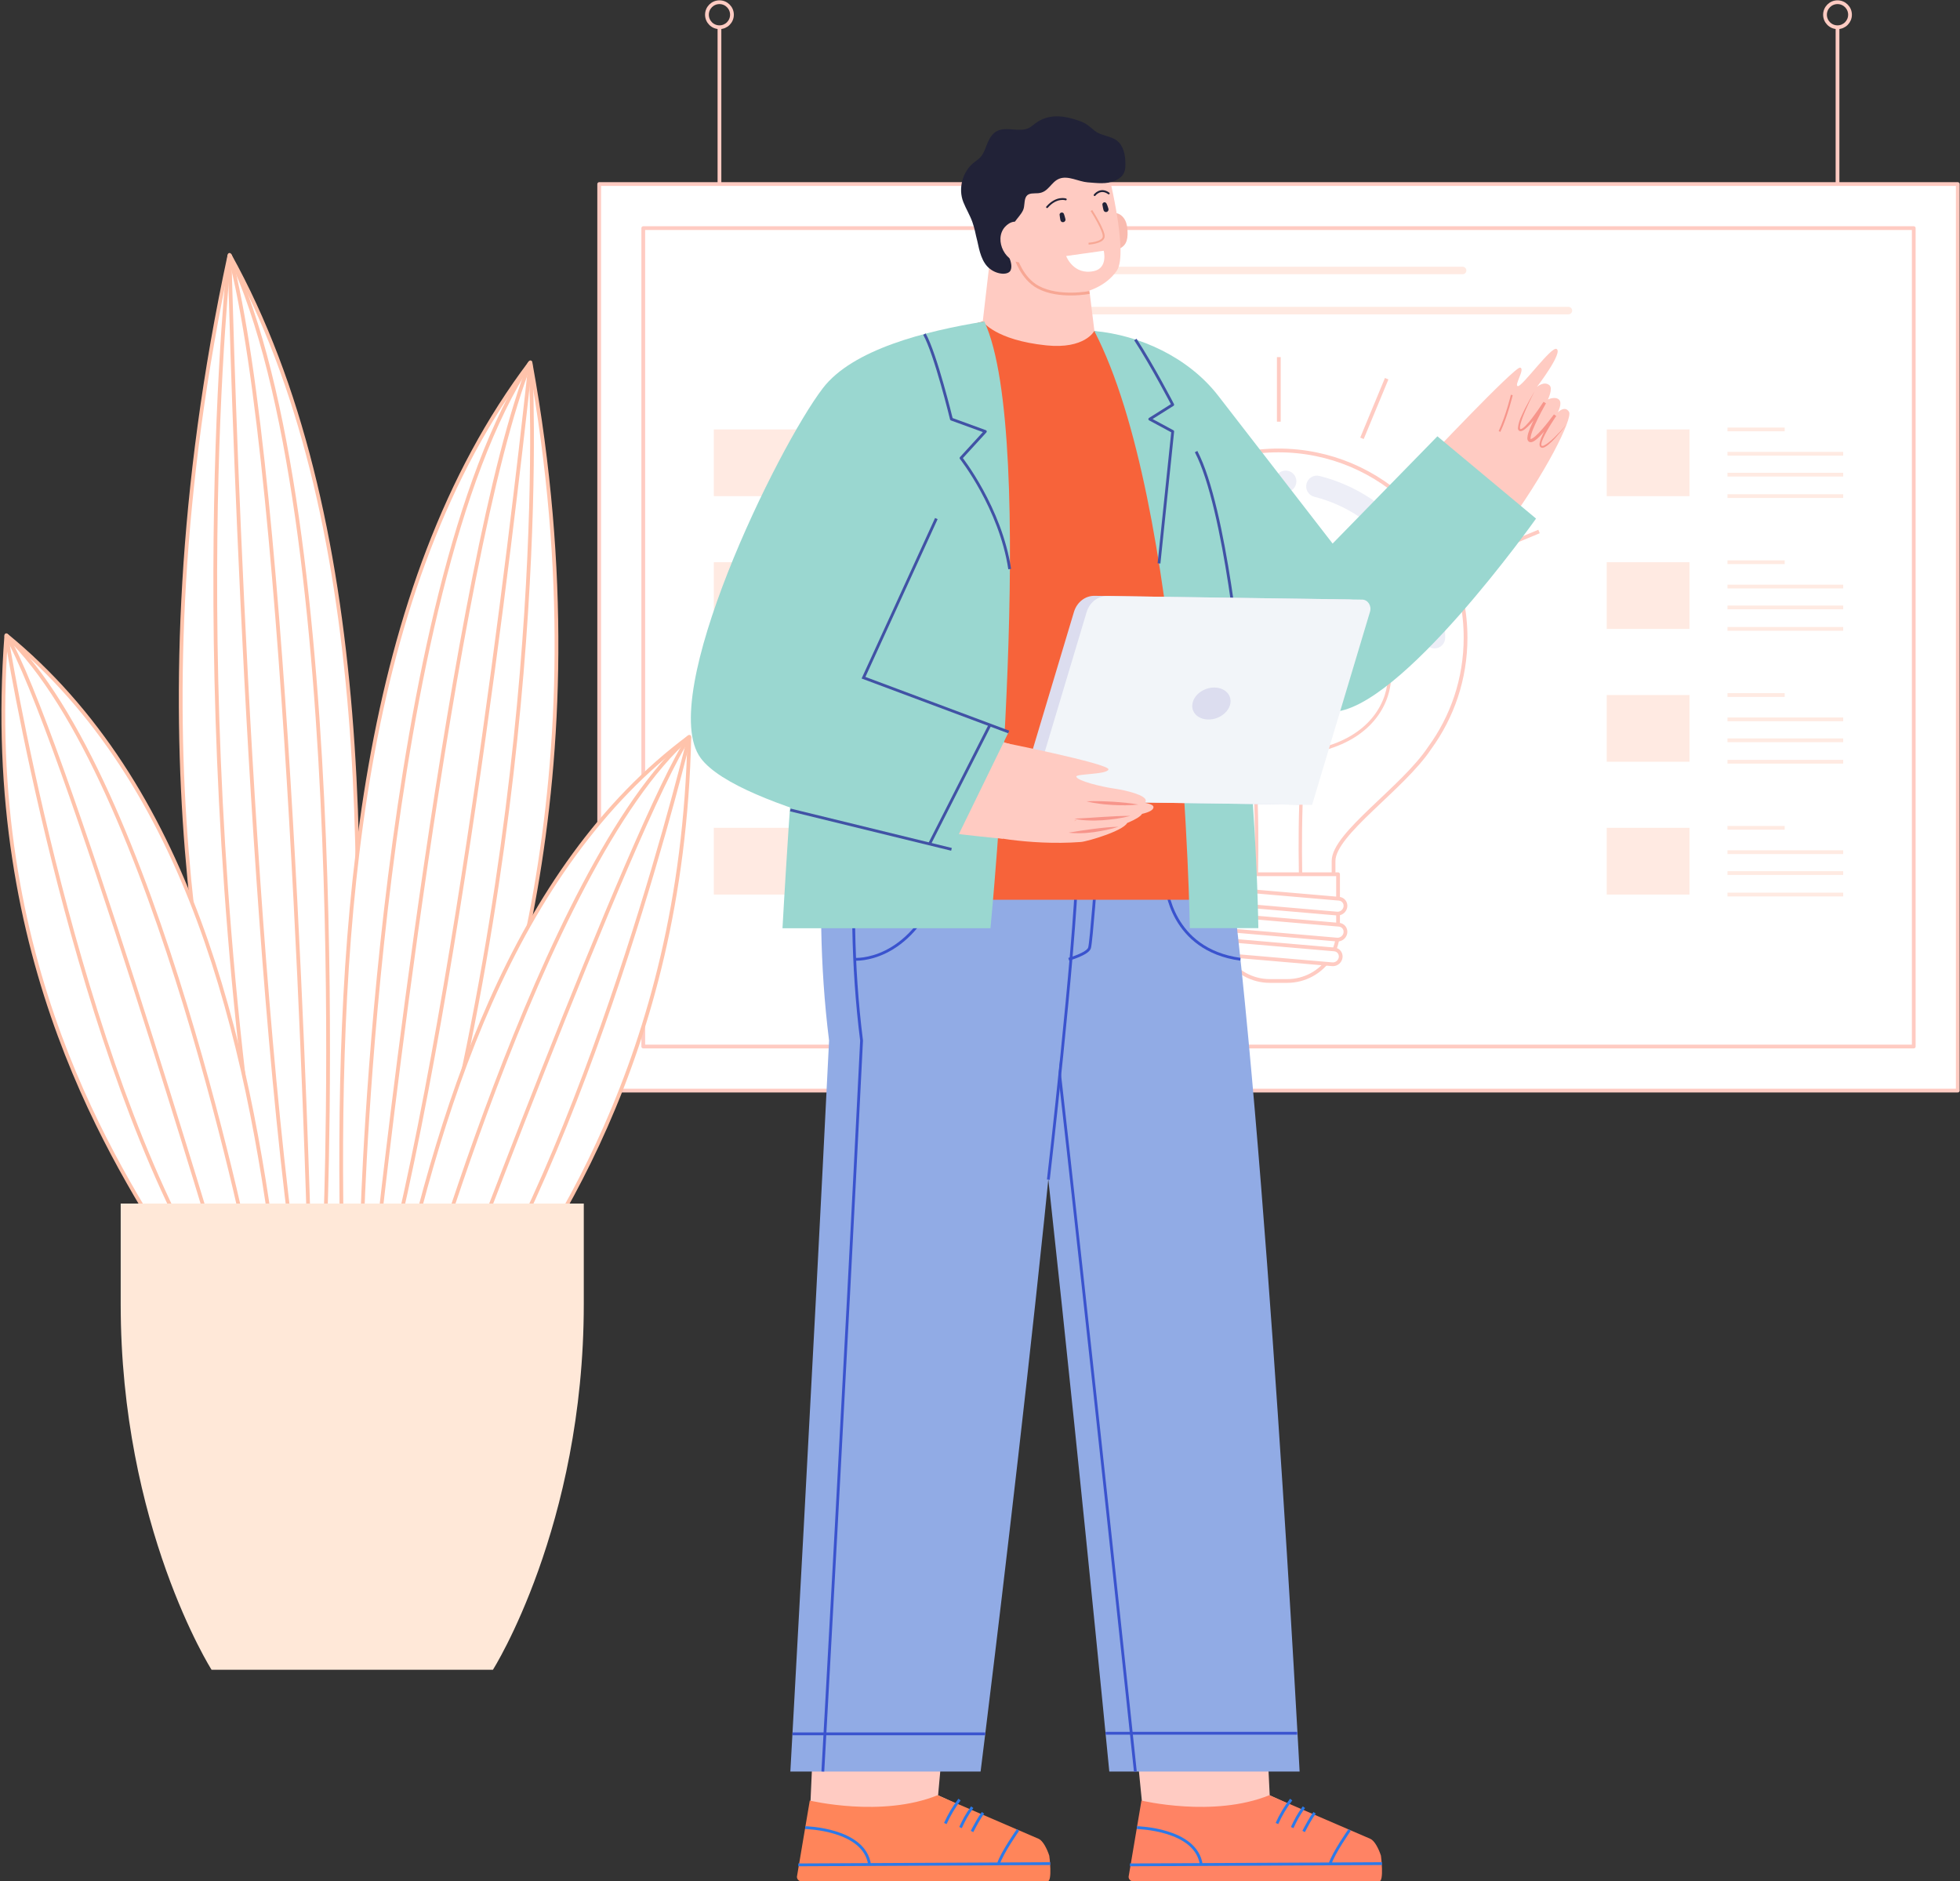 <svg width="522" height="501" viewBox="0 0 522 501" fill="none" xmlns="http://www.w3.org/2000/svg">
<rect x="0" y="0" width="522" height="501" fill="#333333" stroke="none"/>
<path d="M521.408 290.423V49.012L159.581 49.012L159.581 290.423L521.408 290.423Z" fill="white" stroke="#FFCBC2" stroke-miterlimit="10" stroke-linejoin="round"/>
<path d="M509.683 60.752H171.317V278.688H509.683V60.752Z" stroke="#FFCBC2" stroke-miterlimit="10" stroke-linejoin="round"/>
<path d="M290.659 169.814C290.659 142.278 312.969 119.954 340.488 119.954C368.007 119.954 390.318 142.278 390.318 169.814C390.318 180.788 386.775 190.941 380.758 199.18C373.649 209.908 355.163 222.021 355.163 229.274V237.561C355.163 239.216 353.825 240.554 352.171 240.554H344.16H336.805H328.793C327.139 240.554 325.802 239.216 325.802 237.561V229.274C325.802 222.021 307.316 209.908 300.207 199.18C294.213 190.941 290.659 180.8 290.659 169.814Z" fill="white" stroke="#FFCBC2" stroke-miterlimit="10" stroke-linejoin="round"/>
<path d="M346.154 239.732C346.095 238.488 345.204 218.464 346.811 200.917C344.852 201.152 342.74 201.269 340.5 201.269C338.26 201.269 336.148 201.14 334.189 200.917C335.796 218.464 334.893 238.476 334.834 239.732L333.955 239.685C333.966 239.38 334.893 218.675 333.251 200.8C318.471 198.746 311.855 190.365 310.67 182.454C309.978 177.83 311.55 173.229 314.424 171.515C316.16 170.471 318.26 170.26 320.5 170.905C324.019 171.915 327.362 174.954 329.45 179.027C331.855 183.734 333.274 191.539 334.095 200.025C336.078 200.272 338.201 200.401 340.488 200.401C342.776 200.401 344.899 200.272 346.881 200.025C347.702 191.551 349.122 183.734 351.526 179.027C353.614 174.954 356.957 171.915 360.476 170.905C362.717 170.26 364.817 170.471 366.553 171.515C369.415 173.229 370.998 177.83 370.306 182.454C369.121 190.365 362.506 198.746 347.726 200.8C346.084 218.675 347.01 239.38 347.022 239.685L346.154 239.732ZM362.951 171.433C362.236 171.433 361.497 171.539 360.734 171.762C357.438 172.701 354.306 175.577 352.324 179.438C350.013 183.957 348.629 191.586 347.82 199.908C361.978 197.865 368.312 189.872 369.45 182.337C370.083 178.123 368.652 173.804 366.119 172.29C365.18 171.715 364.101 171.433 362.951 171.433ZM318.037 171.433C316.887 171.433 315.82 171.715 314.87 172.278C312.336 173.792 310.905 178.112 311.538 182.325C312.676 189.872 319.01 197.854 333.169 199.896C332.359 191.574 330.975 183.957 328.664 179.426C326.694 175.565 323.55 172.701 320.254 171.75C319.503 171.539 318.752 171.433 318.037 171.433Z" fill="#FFCBC2"/>
<path d="M382.036 172.677C380.453 172.677 379.174 171.398 379.174 169.814C379.174 152.067 367.186 136.644 350.025 132.29C348.5 131.903 347.562 130.341 347.96 128.816C348.347 127.278 349.908 126.351 351.433 126.75C371.139 131.738 384.899 149.45 384.899 169.814C384.899 171.398 383.62 172.677 382.036 172.677Z" fill="#EDEEF7"/>
<path d="M342.4 131.046C343.981 131.046 345.262 129.763 345.262 128.182C345.262 126.6 343.981 125.318 342.4 125.318C340.82 125.318 339.538 126.6 339.538 128.182C339.538 129.763 340.82 131.046 342.4 131.046Z" fill="#EDEEF7"/>
<path d="M356.359 232.807H324.641V247.936C324.641 250.401 325.345 252.831 326.67 254.908C329.169 258.852 333.509 261.235 338.177 261.235H342.823C347.491 261.235 351.831 258.852 354.33 254.908C355.655 252.819 356.359 250.401 356.359 247.936V232.807Z" fill="white" stroke="#FFCBC2" stroke-miterlimit="10" stroke-linejoin="round"/>
<path d="M355.092 256.786C354.998 256.786 354.905 256.786 354.822 256.786L324.758 254.192C323.679 254.098 322.916 253.136 323.069 252.044C323.221 250.953 324.219 250.143 325.298 250.237L355.362 252.831C356.441 252.924 357.204 253.887 357.051 254.979C356.91 255.976 356.066 256.739 355.092 256.786Z" fill="white" stroke="#FFCBC2" stroke-miterlimit="10" stroke-linejoin="round"/>
<path d="M356.359 243.288C356.265 243.288 356.171 243.288 356.089 243.288L324.371 240.554C323.292 240.46 322.529 239.497 322.682 238.406C322.834 237.314 323.831 236.504 324.911 236.598L356.629 239.333C357.708 239.427 358.47 240.389 358.318 241.481C358.177 242.479 357.333 243.241 356.359 243.288Z" fill="white" stroke="#FFCBC2" stroke-miterlimit="10" stroke-linejoin="round"/>
<path d="M356.359 250.213C356.265 250.213 356.171 250.213 356.089 250.213L324.371 247.478C323.292 247.385 322.529 246.422 322.682 245.331C322.834 244.239 323.831 243.429 324.911 243.523L356.629 246.258C357.708 246.352 358.47 247.314 358.318 248.406C358.177 249.403 357.333 250.155 356.359 250.213Z" fill="white" stroke="#FFCBC2" stroke-miterlimit="10" stroke-linejoin="round"/>
<path d="M340.582 95.095V112.29" stroke="#FFCBC2" stroke-miterlimit="10" stroke-linejoin="round"/>
<path d="M393.637 117.149L381.497 129.309" stroke="#FFCBC2" stroke-miterlimit="10" stroke-linejoin="round"/>
<path d="M287.48 117.031L299.632 129.179" stroke="#FFCBC2" stroke-miterlimit="10" stroke-linejoin="round"/>
<path d="M311.855 100.776L318.436 116.656" stroke="#FFCBC2" stroke-miterlimit="10" stroke-linejoin="round"/>
<path d="M369.309 100.846L362.729 116.726" stroke="#FFCBC2" stroke-miterlimit="10" stroke-linejoin="round"/>
<path d="M409.884 141.539L394.013 148.123" stroke="#FFCBC2" stroke-miterlimit="10" stroke-linejoin="round"/>
<path d="M271.175 141.374L287.058 147.959" stroke="#FFCBC2" stroke-miterlimit="10" stroke-linejoin="round"/>
<path opacity="0.35" d="M212.149 114.355H190.108V132.126H212.149V114.355Z" fill="#FFC3AB"/>
<path opacity="0.35" d="M222.272 114.355H237.51" stroke="#FFC3AB" stroke-miterlimit="10"/>
<path opacity="0.35" d="M222.272 132.114H253.087" stroke="#FFC3AB" stroke-miterlimit="10"/>
<path opacity="0.35" d="M222.272 126.398H253.087" stroke="#FFC3AB" stroke-miterlimit="10"/>
<path opacity="0.35" d="M222.272 120.834H253.087" stroke="#FFC3AB" stroke-miterlimit="10"/>
<path opacity="0.35" d="M212.149 149.719H190.108V167.49H212.149V149.719Z" fill="#FFC3AB"/>
<path opacity="0.35" d="M222.272 149.719H237.51" stroke="#FFC3AB" stroke-miterlimit="10"/>
<path opacity="0.35" d="M222.272 167.478H253.087" stroke="#FFC3AB" stroke-miterlimit="10"/>
<path opacity="0.35" d="M222.272 161.762H253.087" stroke="#FFC3AB" stroke-miterlimit="10"/>
<path opacity="0.35" d="M222.272 156.198H253.087" stroke="#FFC3AB" stroke-miterlimit="10"/>
<path opacity="0.35" d="M212.149 185.084H190.108V202.854H212.149V185.084Z" fill="#FFC3AB"/>
<path opacity="0.35" d="M222.272 185.084H237.51" stroke="#FFC3AB" stroke-miterlimit="10"/>
<path opacity="0.35" d="M222.272 202.854H253.087" stroke="#FFC3AB" stroke-miterlimit="10"/>
<path opacity="0.35" d="M222.272 197.138H253.087" stroke="#FFC3AB" stroke-miterlimit="10"/>
<path opacity="0.35" d="M222.272 191.563H253.087" stroke="#FFC3AB" stroke-miterlimit="10"/>
<path opacity="0.35" d="M212.149 220.448H190.108V238.218H212.149V220.448Z" fill="#FFC3AB"/>
<path opacity="0.35" d="M222.272 220.448H237.51" stroke="#FFC3AB" stroke-miterlimit="10"/>
<path opacity="0.35" d="M222.272 238.218H253.087" stroke="#FFC3AB" stroke-miterlimit="10"/>
<path opacity="0.35" d="M222.272 232.502H253.087" stroke="#FFC3AB" stroke-miterlimit="10"/>
<path opacity="0.35" d="M222.272 226.938H253.087" stroke="#FFC3AB" stroke-miterlimit="10"/>
<path opacity="0.35" d="M449.954 114.355H427.913V132.126H449.954V114.355Z" fill="#FFC3AB"/>
<path opacity="0.35" d="M460.077 114.355H475.314" stroke="#FFC3AB" stroke-miterlimit="10"/>
<path opacity="0.35" d="M460.077 132.114H490.892" stroke="#FFC3AB" stroke-miterlimit="10"/>
<path opacity="0.35" d="M460.077 126.398H490.892" stroke="#FFC3AB" stroke-miterlimit="10"/>
<path opacity="0.35" d="M460.077 120.834H490.892" stroke="#FFC3AB" stroke-miterlimit="10"/>
<path opacity="0.35" d="M449.954 149.719H427.913V167.49H449.954V149.719Z" fill="#FFC3AB"/>
<path opacity="0.35" d="M460.077 149.719H475.314" stroke="#FFC3AB" stroke-miterlimit="10"/>
<path opacity="0.35" d="M460.077 167.478H490.892" stroke="#FFC3AB" stroke-miterlimit="10"/>
<path opacity="0.35" d="M460.077 161.762H490.892" stroke="#FFC3AB" stroke-miterlimit="10"/>
<path opacity="0.35" d="M460.077 156.198H490.892" stroke="#FFC3AB" stroke-miterlimit="10"/>
<path opacity="0.35" d="M449.954 185.084H427.913V202.854H449.954V185.084Z" fill="#FFC3AB"/>
<path opacity="0.35" d="M460.077 185.084H475.314" stroke="#FFC3AB" stroke-miterlimit="10"/>
<path opacity="0.35" d="M460.077 202.854H490.892" stroke="#FFC3AB" stroke-miterlimit="10"/>
<path opacity="0.35" d="M460.077 197.138H490.892" stroke="#FFC3AB" stroke-miterlimit="10"/>
<path opacity="0.35" d="M460.077 191.562H490.892" stroke="#FFC3AB" stroke-miterlimit="10"/>
<path opacity="0.35" d="M449.954 220.448H427.913V238.218H449.954V220.448Z" fill="#FFC3AB"/>
<path opacity="0.35" d="M460.077 220.448H475.314" stroke="#FFC3AB" stroke-miterlimit="10"/>
<path opacity="0.35" d="M460.077 238.218H490.892" stroke="#FFC3AB" stroke-miterlimit="10"/>
<path opacity="0.35" d="M460.077 232.502H490.892" stroke="#FFC3AB" stroke-miterlimit="10"/>
<path opacity="0.35" d="M460.077 226.938H490.892" stroke="#FFC3AB" stroke-miterlimit="10"/>
<path d="M489.379 49.015V7.242" stroke="#FFCBC2" stroke-miterlimit="10" stroke-linejoin="round"/>
<path d="M489.379 7.254C491.218 7.254 492.71 5.761 492.71 3.92C492.71 2.079 491.218 0.587 489.379 0.587C487.539 0.587 486.047 2.079 486.047 3.92C486.047 5.761 487.539 7.254 489.379 7.254Z" stroke="#FFCBC2" stroke-miterlimit="10" stroke-linejoin="round"/>
<path d="M191.61 49.015V7.242" stroke="#FFCBC2" stroke-miterlimit="10" stroke-linejoin="round"/>
<path d="M191.61 7.254C193.45 7.254 194.941 5.761 194.941 3.92C194.941 2.079 193.45 0.587 191.61 0.587C189.77 0.587 188.278 2.079 188.278 3.92C188.278 5.761 189.77 7.254 191.61 7.254Z" stroke="#FFCBC2" stroke-miterlimit="10" stroke-linejoin="round"/>
<path opacity="0.35" d="M291.468 72.031H389.532" stroke="#FFC3AB" stroke-width="2" stroke-miterlimit="10" stroke-linecap="round" stroke-linejoin="round"/>
<path opacity="0.35" d="M263.292 82.712H417.708" stroke="#FFC3AB" stroke-width="2" stroke-miterlimit="10" stroke-linecap="round" stroke-linejoin="round"/>
<g clip-path="url(#clip0)">
<path d="M65.532 319.902C56.523 280.102 33.879 194.299 61.133 67.874C99.27 136.479 98.622 237.664 91.576 329.253" fill="white"/>
<path d="M65.532 319.902C56.523 280.102 33.879 194.299 61.133 67.874C99.27 136.479 98.622 237.664 91.576 329.253" stroke="#FFC3AB" stroke-miterlimit="10" stroke-linejoin="round"/>
<path d="M61.133 67.874C61.133 67.874 64.76 227.369 77.45 327.645" stroke="#FFC3AB" stroke-miterlimit="10" stroke-linejoin="round"/>
<path d="M61.133 67.874C61.133 67.874 48.145 182.343 70.159 325.862" stroke="#FFC3AB" stroke-miterlimit="10" stroke-linejoin="round"/>
<path d="M82.217 326.177C82.217 326.177 76.749 126.236 61.133 67.874" stroke="#FFC3AB" stroke-miterlimit="10" stroke-linejoin="round"/>
<path d="M86.616 326.282C86.616 326.282 94.275 137.667 61.133 67.874" stroke="#FFC3AB" stroke-miterlimit="10" stroke-linejoin="round"/>
<path d="M46.428 335.213C31.162 310.236 -4.907 256.856 1.683 169.164C50.248 208.841 65.847 275.873 73.576 337.52" fill="white"/>
<path d="M46.428 335.213C31.162 310.236 -4.907 256.856 1.683 169.164C50.248 208.841 65.847 275.873 73.576 337.52" stroke="#FFC3AB" stroke-miterlimit="10" stroke-linejoin="round"/>
<path d="M1.665 169.164C1.665 169.164 18.28 273.915 52.544 335.021" stroke="#FFC3AB" stroke-miterlimit="10" stroke-linejoin="round"/>
<path d="M59.099 337.52C59.099 337.52 15.896 192.865 1.665 169.164" stroke="#FFC3AB" stroke-miterlimit="10" stroke-linejoin="round"/>
<path d="M67.179 337.52C67.179 337.52 41.38 207.268 1.665 169.164" stroke="#FFC3AB" stroke-miterlimit="10" stroke-linejoin="round"/>
<path d="M119.391 319.412C131.712 284.402 161.7 208.964 141.264 96.487C95.94 156.352 89.736 245.896 91.015 327.121" fill="white"/>
<path d="M119.391 319.412C131.712 284.402 161.7 208.964 141.264 96.487C95.94 156.352 89.736 245.896 91.015 327.121" stroke="#FFC3AB" stroke-miterlimit="10" stroke-linejoin="round"/>
<path d="M141.264 96.469C141.264 96.469 126.542 237.524 106.176 325.984" stroke="#FFC3AB" stroke-miterlimit="10" stroke-linejoin="round"/>
<path d="M141.264 96.469C141.264 96.469 147.311 198.057 114.063 324.586" stroke="#FFC3AB" stroke-miterlimit="10" stroke-linejoin="round"/>
<path d="M101.181 324.586C101.181 324.586 120.635 147.77 141.264 96.469" stroke="#FFC3AB" stroke-miterlimit="10" stroke-linejoin="round"/>
<path d="M96.484 324.586C96.484 324.586 101.181 157.506 141.246 96.469" stroke="#FFC3AB" stroke-miterlimit="10" stroke-linejoin="round"/>
<path d="M128.505 356.048C144.471 332.696 181.715 283.074 183.59 196.204C136.304 231.336 116.289 296.06 103.845 356.1" fill="white"/>
<path d="M128.505 356.048C144.471 332.696 181.715 283.074 183.59 196.204C136.304 231.336 116.289 296.06 103.845 356.1" stroke="#FFC3AB" stroke-miterlimit="10" stroke-linejoin="round"/>
<path d="M183.59 196.204C183.59 196.204 159.299 297.983 122.984 355.349" stroke="#FFC3AB" stroke-miterlimit="10" stroke-linejoin="round"/>
<path d="M116.867 357.271C116.867 357.271 168.658 218.367 183.59 196.186" stroke="#FFC3AB" stroke-miterlimit="10" stroke-linejoin="round"/>
<path d="M109.593 356.625C109.593 356.625 144.436 230.497 183.591 196.204" stroke="#FFC3AB" stroke-miterlimit="10" stroke-linejoin="round"/>
<path d="M155.478 320.514V347.274C155.478 406.527 131.274 444.666 131.274 444.666H56.348C56.348 444.666 32.144 406.527 32.144 347.274V320.514H155.478Z" fill="#FFE8D8"/>
</g>
<g clip-path="url(#clip1)">
<path d="M263.373 71.488L260.968 92.183C260.968 92.183 268.685 100.537 280.365 100.537C292.045 100.537 292.045 92.737 292.045 92.737L289.83 74.92L271.886 56.045L263.373 71.488Z" fill="#FFCBC2"/>
<path d="M295.541 57.796C295.593 57.05 296.51 56.652 297.236 56.756C298.292 56.895 299.174 57.709 299.659 58.662C300.143 59.616 300.265 60.708 300.299 61.782C300.334 62.77 300.265 63.81 299.815 64.694C299.001 66.254 296.89 66.999 295.281 66.254" fill="#F9BBAF"/>
<path d="M294.624 43.739C294.624 43.739 300.801 67.311 297.409 72.129C292.339 79.374 280.261 79.929 275.157 76.584C270.883 73.776 267.387 58.766 267.387 54.867C267.387 44.294 289.069 38.176 294.624 43.739Z" fill="#FFCBC2"/>
<path d="M259.652 61.487C259.462 60.708 259.254 59.928 258.978 59.148C258.32 57.293 257.299 55.664 256.572 53.844C255.119 50.221 256.33 45.698 259.393 43.271C259.929 42.838 260.535 42.474 261.019 41.971C262.11 40.845 262.473 39.25 263.113 37.812C263.632 36.65 264.376 35.524 265.501 34.917C268.079 33.548 271.523 35.402 274.101 34.033C274.655 33.739 275.139 33.305 275.641 32.924C279.344 30.116 283.532 30.775 287.564 32.231C289.45 32.907 290.073 33.652 291.63 34.882C293.343 36.217 295.714 36.13 297.444 37.43C299.261 38.8 299.711 41.33 299.728 43.6C299.728 44.432 299.694 45.282 299.347 46.027C298.898 46.98 297.998 47.656 297.029 48.09C294.71 49.147 292.114 48.731 289.675 48.558C287.287 48.384 284.501 46.686 282.165 47.57C279.881 48.419 279.292 51.227 276.489 51.452C275.382 51.539 274.032 51.331 273.374 52.232C272.63 53.237 273.028 54.901 272.423 56.08C271.869 57.189 270.883 58.177 270.173 59.2C268.754 61.227 266.73 62.614 267.456 65.249C267.958 67.086 269.983 70.032 269.152 71.974C268.599 73.256 265.778 73.239 263.667 71.61C261.469 69.946 260.829 66.757 260.293 64.226C260.033 63.273 259.86 62.389 259.652 61.487Z" fill="#212237"/>
<path d="M290.159 77.884C290.159 77.884 282.061 79.478 276.489 76.48C272.094 74.123 270.502 68.628 270.502 68.628" stroke="#F7A794" stroke-width="0.75" stroke-miterlimit="10"/>
<path d="M273.253 60.933C272.734 60.066 271.021 58.94 270.087 59.044C269.152 59.148 268.287 59.702 267.63 60.447C264.549 63.931 267.906 70.57 272.63 69.842C274.361 69.564 273.894 67.276 273.894 67.276" fill="#FFCBC2"/>
<path d="M290.678 56.062C290.678 56.062 294.277 61.609 293.931 63.151C293.585 64.694 289.917 64.885 289.917 64.885" stroke="#F7A794" stroke-width="0.5" stroke-miterlimit="10"/>
<path d="M293.949 66.774L283.947 68.178C283.947 68.178 285.85 73.343 291.301 72.199C295.16 71.384 293.949 66.774 293.949 66.774Z" fill="white"/>
<path d="M294.693 54.191C294.762 54.329 294.814 54.485 294.883 54.624C294.918 54.728 294.952 54.849 295.004 54.953C295.073 55.179 295.16 55.386 295.212 55.612C295.246 55.785 295.229 55.976 295.143 56.132C295.056 56.27 294.9 56.409 294.727 56.444C294.554 56.478 294.364 56.478 294.208 56.374C294.053 56.27 293.949 56.149 293.897 55.959C293.828 55.751 293.793 55.525 293.741 55.3C293.689 55.075 293.655 54.849 293.62 54.624C293.603 54.537 293.585 54.468 293.603 54.381C293.603 54.295 293.637 54.225 293.672 54.156C293.741 54.052 293.828 53.965 293.949 53.913C294.07 53.861 294.208 53.844 294.329 53.879C294.468 53.948 294.624 54.052 294.693 54.191Z" fill="#212237"/>
<path d="M291.526 51.955C291.526 51.955 293.066 49.892 295.281 51.504" stroke="#212237" stroke-width="0.5" stroke-miterlimit="10" stroke-linecap="round" stroke-linejoin="round"/>
<path d="M283.359 56.998C283.428 57.206 283.497 57.432 283.566 57.64C283.636 57.865 283.687 58.073 283.739 58.298C283.774 58.385 283.774 58.472 283.757 58.576C283.757 58.662 283.722 58.749 283.67 58.836C283.584 58.974 283.428 59.113 283.255 59.148C283.082 59.182 282.892 59.182 282.736 59.078C282.58 58.974 282.476 58.853 282.424 58.662C282.372 58.437 282.338 58.212 282.303 57.986C282.269 57.709 282.217 57.432 282.199 57.172C282.182 57.033 282.269 56.842 282.372 56.756C282.476 56.669 282.58 56.617 282.718 56.6C282.84 56.582 282.995 56.6 283.099 56.669C283.22 56.721 283.307 56.842 283.359 56.998Z" fill="#212237"/>
<path d="M283.843 53.099C283.843 53.099 281.403 52.267 278.86 55.161" stroke="#212237" stroke-width="0.5" stroke-miterlimit="10" stroke-linecap="round" stroke-linejoin="round"/>
<path d="M299.399 432.26L304.158 480.08L303.76 495.124L362.628 494.83C364.064 494.83 365.223 493.651 365.223 492.212C365.223 491.138 364.548 490.167 363.545 489.786L338.16 478.087L335.72 428.343" fill="#FFCBC2"/>
<path d="M367.784 494.171C367.179 492.282 366.071 490.167 364.964 489.682L338.039 478.069C323.21 484.101 304.002 479.49 304.002 479.49L300.576 499.786C300.576 500.462 301.13 501 301.805 501H367.334C368.649 501 367.802 494.24 367.784 494.171Z" fill="#FF8364"/>
<path d="M343.87 479.23C342.365 481.206 341.084 483.355 340.081 485.608" stroke="#2C79E8" stroke-width="0.75" stroke-miterlimit="10"/>
<path d="M347.262 481.258C345.704 483.425 345.082 484.673 344.147 486.683" stroke="#2C79E8" stroke-width="0.75" stroke-miterlimit="10"/>
<path d="M350.117 482.749C349.062 484.17 348.023 486.146 347.193 487.723" stroke="#2C79E8" stroke-width="0.75" stroke-miterlimit="10"/>
<path d="M300.922 496.615L368.061 496.285" stroke="#2C79E8" stroke-width="0.75" stroke-miterlimit="10"/>
<path d="M302.791 486.7C302.791 486.7 318.555 487.012 319.922 496.545" stroke="#2C79E8" stroke-width="0.75" stroke-miterlimit="10"/>
<path d="M359.444 487.307C359.444 487.307 355.101 493.495 354.235 496.355" stroke="#2C79E8" stroke-width="0.75" stroke-miterlimit="10"/>
<path d="M326.947 226.942C337.053 299.755 346.12 471.76 346.12 471.76H295.437C295.437 471.76 284.985 364.231 276.108 286.443C253.804 249.474 255.534 209.436 253.025 204.115" fill="#91ABE5"/>
<path d="M302.376 471.761C302.376 471.761 289.848 353 280.971 275.212" stroke="#3A53CE" stroke-width="0.75" stroke-miterlimit="10"/>
<path d="M218.002 432.26L215.839 480.08L215.441 495.124L274.309 494.83C275.745 494.83 276.904 493.651 276.904 492.212C276.904 491.138 276.23 490.167 275.226 489.786L249.841 478.087L254.323 428.343" fill="#FFCBC2"/>
<path d="M279.448 494.171C278.842 492.282 277.735 490.167 276.628 489.682L249.703 478.069C234.873 484.101 215.666 479.49 215.666 479.49L212.24 499.786C212.24 500.462 212.794 501 213.468 501H278.998C280.331 501 279.483 494.24 279.448 494.171Z" fill="#FF855A"/>
<path d="M255.551 479.23C254.046 481.206 252.766 483.355 251.762 485.608" stroke="#2C79E8" stroke-width="0.75" stroke-miterlimit="10"/>
<path d="M258.926 481.258C257.368 483.425 256.745 484.673 255.811 486.683" stroke="#2C79E8" stroke-width="0.75" stroke-miterlimit="10"/>
<path d="M261.798 482.749C260.743 484.17 259.704 486.146 258.874 487.723" stroke="#2C79E8" stroke-width="0.75" stroke-miterlimit="10"/>
<path d="M212.603 496.615L279.725 496.285" stroke="#2C79E8" stroke-width="0.75" stroke-miterlimit="10"/>
<path d="M214.455 486.7C214.455 486.7 230.219 487.012 231.586 496.545" stroke="#2C79E8" stroke-width="0.75" stroke-miterlimit="10"/>
<path d="M271.125 487.307C271.125 487.307 266.782 493.495 265.916 496.355" stroke="#2C79E8" stroke-width="0.75" stroke-miterlimit="10"/>
<path d="M219.542 220.199C218.175 236.734 218.296 257.152 220.805 277.101C216.479 364.768 210.492 471.76 210.492 471.76H261.158C261.158 471.76 285.556 277.587 286.698 218.743" fill="#91ABE5"/>
<path d="M228.194 220.199C226.827 236.734 226.948 257.152 229.457 277.101C225.131 364.768 219.144 471.76 219.144 471.76" stroke="#3A53CE" stroke-width="0.75" stroke-miterlimit="10"/>
<path d="M279.206 314.14C279.206 314.14 286.248 253.252 286.854 230.893" stroke="#3A53CE" stroke-width="0.75" stroke-miterlimit="10"/>
<path d="M211.063 461.725H262.404" stroke="#3A53CE" stroke-width="0.75" stroke-miterlimit="10"/>
<path d="M294.451 461.569H345.462" stroke="#3A53CE" stroke-width="0.75" stroke-miterlimit="10"/>
<path d="M227.64 255.453C227.64 255.453 242.21 256.58 250.239 235.903" stroke="#3A53CE" stroke-width="0.75" stroke-miterlimit="10"/>
<path d="M284.622 255.453C284.622 255.453 289.709 254.015 290.176 252.42C290.644 250.826 292.028 231.985 292.028 231.985" stroke="#3A53CE" stroke-width="0.75" stroke-miterlimit="10"/>
<path d="M310.612 235.903C310.612 235.903 311.754 252.888 330.356 255.453" stroke="#3A53CE" stroke-width="0.75" stroke-miterlimit="10"/>
<path d="M379.274 123.191C379.274 123.191 403.361 97.66 404.832 97.903C406.32 98.145 403.049 102.86 404.295 102.825C405.541 102.79 413.103 92.287 414.522 92.911C416.443 93.76 409.313 103.05 409.313 103.05C409.313 103.05 411.2 101.369 412.653 102.582C413.674 103.449 412.255 106.378 412.255 106.378C412.255 106.378 414.141 105.477 415.179 106.396C416.218 107.314 414.885 109.81 414.885 109.81C414.885 109.81 416.806 107.851 417.879 109.689C418.883 111.422 411.805 125.929 400.264 141.493" fill="#FFCBC2"/>
<path d="M291.44 88.144C303.5 89.237 316.496 95.112 324.473 105.425C337.9 122.774 354.91 144.752 354.91 144.752L382.821 116.188L409.089 138.096C409.089 138.096 372.733 189.452 354.702 189.573C338.489 189.677 311.114 166.383 303.189 153.834C287.217 128.615 291.44 88.144 291.44 88.144Z" fill="#9AD7D0"/>
<path d="M261.729 85.614C261.729 85.614 265.086 90.571 278.669 91.975C288.931 93.032 291.44 88.144 291.44 88.144C291.44 88.144 316.236 101.369 323.59 156.156C330.944 210.927 331.654 239.612 331.654 239.612H215.285C215.285 239.612 214.887 197.945 218.296 162.119C221.809 125.27 229.526 94.141 261.729 85.614Z" fill="#F7633A"/>
<path d="M402.634 105.182C402.634 105.182 401.354 110.59 399.364 114.906" stroke="#F7958B" stroke-width="0.5" stroke-miterlimit="10"/>
<path d="M417.135 113.138C416.131 114.299 415.076 115.425 413.968 116.5C413.415 117.037 412.844 117.54 412.238 117.991C411.944 118.216 411.615 118.424 411.303 118.58C410.992 118.788 410.629 118.771 410.542 118.667C410.438 118.511 410.508 118.077 410.594 117.748C410.698 117.401 410.836 117.055 410.992 116.708C411.303 116.015 411.65 115.339 412.03 114.68C412.774 113.346 413.622 112.063 414.453 110.78L413.847 110.364C412.826 111.751 411.753 113.12 410.629 114.403C410.058 115.044 409.469 115.668 408.846 116.205C408.535 116.465 408.189 116.725 407.895 116.847C407.739 116.916 407.635 116.899 407.67 116.899C407.67 116.968 407.6 116.847 407.618 116.673C407.791 115.183 408.621 113.502 409.331 111.976C410.075 110.416 410.888 108.891 411.736 107.401L411.079 107.002C410.127 108.493 409.106 109.931 408.033 111.352C407.497 112.046 406.943 112.739 406.337 113.346C406.026 113.658 405.714 113.935 405.368 114.143C405.195 114.229 405.022 114.299 404.936 114.264C404.866 114.264 404.815 114.177 404.797 113.987C404.78 113.207 405.109 112.323 405.386 111.508C405.68 110.676 406.026 109.862 406.372 109.047C407.081 107.418 407.86 105.823 408.673 104.229C407.774 105.771 406.908 107.314 406.095 108.908C405.334 110.538 404.434 112.063 404.261 114.022C404.261 114.247 404.365 114.68 404.763 114.784C405.126 114.871 405.386 114.732 405.611 114.628C406.043 114.385 406.389 114.074 406.735 113.762C407.427 113.138 408.016 112.462 408.587 111.768C409.729 110.382 410.732 108.908 411.736 107.418L411.079 107.019C410.196 108.527 409.365 110.052 408.587 111.63C408.206 112.41 407.825 113.207 407.497 114.022C407.185 114.853 406.822 115.651 406.77 116.673C406.787 116.916 406.77 117.297 407.168 117.609C407.566 117.869 407.964 117.731 408.189 117.644C408.691 117.436 409.019 117.141 409.383 116.847C410.058 116.257 410.646 115.599 411.234 114.94C412.376 113.606 413.449 112.236 414.47 110.815L413.864 110.399C413.017 111.699 412.238 113.034 411.511 114.403C411.148 115.096 410.802 115.789 410.508 116.517C410.369 116.881 410.231 117.245 410.127 117.644C410.058 118.043 409.885 118.441 410.179 118.979C410.646 119.447 411.234 119.187 411.528 118.996C411.892 118.805 412.203 118.563 412.497 118.303C413.103 117.8 413.64 117.245 414.176 116.673C415.197 115.547 416.183 114.351 417.135 113.138Z" fill="#F7958B"/>
<path d="M291.44 88.144C315.284 134.058 316.876 247.168 316.876 247.168H335.132C335.132 247.168 334.284 173.835 320.493 126.016C314.627 105.702 299.572 89.6 291.44 88.144Z" fill="#9AD7D0"/>
<path d="M330.546 179.798C330.546 179.798 326.497 135.41 318.555 120.261" stroke="#4152A5" stroke-width="0.75" stroke-miterlimit="10" stroke-linejoin="round"/>
<path d="M308.674 150.038L312.325 114.906L306.217 111.612L312.325 107.765C312.325 107.765 306.996 97.487 302.376 90.415" stroke="#4152A5" stroke-width="0.75" stroke-miterlimit="10" stroke-linejoin="round"/>
<path d="M262.162 85.614C276.489 116.518 263.788 247.186 263.788 247.186H208.398C208.398 247.186 211.029 199.314 213.313 180.734C215.614 162.153 230.686 102.565 230.686 102.565L262.162 85.614Z" fill="#9AD7D0"/>
<path d="M227.502 209.349L280.971 210.095L280.919 213.371L224.456 212.573C224.491 210.771 225.841 209.315 227.502 209.349Z" fill="#DCDDEF"/>
<path d="M346.068 214.289L270.952 213.232L286.023 162.951C286.802 160.368 289.017 158.635 291.492 158.67L359.409 159.623C360.915 159.64 361.97 161.252 361.503 162.829L346.068 214.289Z" fill="#DCDDEF"/>
<path d="M349.442 214.342L274.326 213.285L289.398 163.004C290.176 160.422 292.391 158.689 294.866 158.723L362.783 159.676C364.289 159.694 365.344 161.306 364.877 162.883L349.442 214.342Z" fill="#F2F5F9"/>
<path d="M327.657 187.424C327.189 189.781 324.542 191.653 321.773 191.601C318.987 191.566 317.119 189.625 317.603 187.268C318.07 184.911 320.718 183.039 323.486 183.091C326.255 183.143 328.124 185.084 327.657 187.424Z" fill="#DCDDEF"/>
<path d="M242.054 151.581C242.054 151.581 227.363 177.354 228.229 183.316C228.869 187.805 268.91 198.101 268.91 198.101L267.11 223.354C267.11 223.354 200.127 217.651 192.34 204.202C181.681 185.777 211.184 138.114 211.184 138.114" fill="#FFCBC2"/>
<path d="M261.141 196.575C266.626 197.546 295.558 203.421 295.212 204.895C294.883 206.299 286.387 206.021 286.646 206.836C287.01 207.98 293.291 209.505 296.89 210.025C300.109 210.493 305.179 211.776 305.162 213.214C305.11 215.935 287.529 213.11 287.529 213.11C287.529 213.11 307.013 212.59 307.203 214.878C307.48 218.154 286.854 217.929 286.127 218.639C286.127 218.639 304.071 213.873 304.279 216.299C304.487 218.726 288.567 223.388 283.653 223.042C287.737 222.556 300.213 216.473 300.317 218.709C300.403 220.944 289.605 224.099 287.875 224.22C273.686 225.295 260.795 222.21 260.795 222.21" fill="#FFCBC2"/>
<path d="M303.172 214.254C300.888 213.821 298.586 213.648 296.285 213.492C293.983 213.37 291.682 213.284 289.363 213.388C290.488 213.7 291.63 213.873 292.789 214.029C293.931 214.202 295.091 214.272 296.25 214.358C298.534 214.48 300.853 214.514 303.172 214.254Z" fill="#F7958B"/>
<path d="M301.095 217.27C296.042 217.253 291.111 217.807 286.093 218.015C287.321 218.327 288.585 218.431 289.848 218.483C291.111 218.553 292.374 218.501 293.62 218.431C296.146 218.241 298.655 217.911 301.095 217.27Z" fill="#F7958B"/>
<path d="M297.894 220.165C295.644 220.217 293.43 220.459 291.215 220.737C289 221.031 286.82 221.343 284.587 221.742C285.712 221.898 286.837 221.898 287.962 221.881C289.086 221.863 290.211 221.742 291.319 221.603C293.533 221.274 295.748 220.858 297.894 220.165Z" fill="#F7958B"/>
<path d="M262.162 85.614C246.519 88.144 227.052 93.032 219.144 103.38C207.014 119.239 174.621 185.604 186.613 201.879C196.805 215.71 253.388 226.196 253.388 226.196L268.633 194.946L229.959 180.491L254.029 127.905" fill="#9AD7D0"/>
<path d="M268.65 194.929L229.976 180.474L249.374 138.096" stroke="#4152A5" stroke-width="0.75" stroke-miterlimit="10"/>
<path d="M253.406 226.179L210.492 215.693" stroke="#4152A5" stroke-width="0.75" stroke-miterlimit="10"/>
<path d="M263.65 193.057L247.557 224.758" stroke="#4152A5" stroke-width="0.75" stroke-miterlimit="10"/>
<path d="M268.91 151.546C266.436 135.254 255.949 121.977 255.949 121.977L262.421 114.905L253.388 111.612C253.388 111.612 249.201 94.332 246.207 88.976" stroke="#4152A5" stroke-width="0.75" stroke-miterlimit="10" stroke-linejoin="round"/>
</g>
<defs>
<clipPath id="clip0">
<rect width="184.467" height="377.666" fill="white" transform="translate(0 67)"/>
</clipPath>
<clipPath id="clip1">
<rect width="234" height="470" fill="white" transform="matrix(-1 0 0 1 418 31)"/>
</clipPath>
</defs>
</svg>

